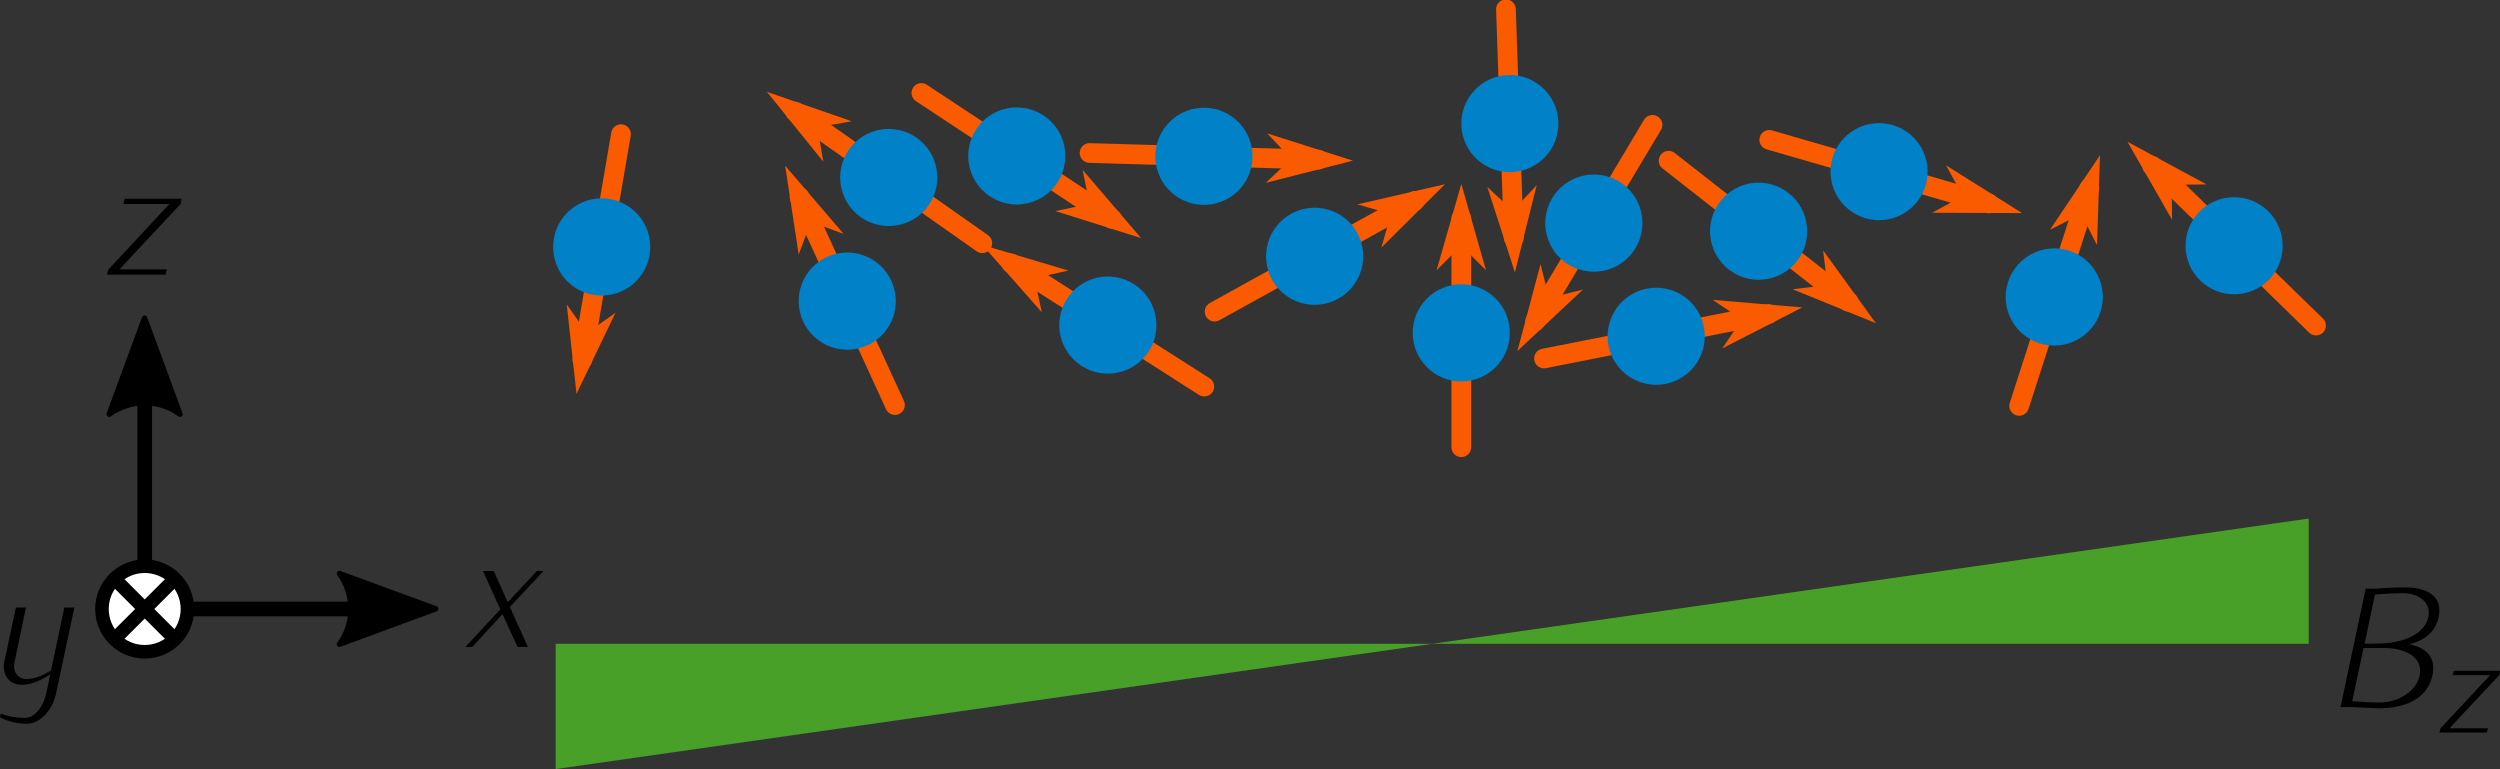 <?xml version="1.0" encoding="UTF-8" standalone="no"?>
<!-- Created with Inkscape (http://www.inkscape.org/) -->

<svg
   xmlns:dc="http://purl.org/dc/elements/1.1/"
   xmlns:cc="http://creativecommons.org/ns#"
   xmlns:rdf="http://www.w3.org/1999/02/22-rdf-syntax-ns#"
   xmlns:svg="http://www.w3.org/2000/svg"
   xmlns="http://www.w3.org/2000/svg"
   xmlns:xlink="http://www.w3.org/1999/xlink"
   xmlns:sodipodi="http://sodipodi.sourceforge.net/DTD/sodipodi-0.dtd"
   xmlns:inkscape="http://www.inkscape.org/namespaces/inkscape"
   id="svg4136"
   version="1.1"
   inkscape:version="0.91 r13725"
   xml:space="preserve"
   width="184.488"
   height="56.751"
   viewBox="0 0 184.488 56.751"
   sodipodi:docname="GM_single_cloud.svg"><rect x="0" y="0" width="184.488" height="56.751" fill="#333333" stroke="none"/><defs
     id="defs4140"><clipPath
       clipPathUnits="userSpaceOnUse"
       id="clipPath4168"><path
         d="m 33.895,65.022 7,0 0,-7.387 -7,0 0,7.387 z"
         id="path4170"
         inkscape:connector-curvature="0" /></clipPath><clipPath
       clipPathUnits="userSpaceOnUse"
       id="clipPath4178"><path
         d="m 34,58 6,0 0,8 -6,0 0,-8 z"
         id="path4180"
         inkscape:connector-curvature="0" /></clipPath><g
       id="g4545"><symbol
         id="glyph0-0"
         overflow="visible"
         style="overflow:visible"><path
           id="path4548"
           d=""
           style="stroke:none"
           inkscape:connector-curvature="0" /></symbol><symbol
         id="glyph0-1"
         overflow="visible"
         style="overflow:visible"><path
           id="path4551"
           d="m 7.203,-2.5 c 0,-1.828 -1.484,-3.328 -3.328,-3.328 -1.828,0 -3.328,1.5 -3.328,3.328 0,1.844 1.5,3.344 3.328,3.344 1.844,0 3.328,-1.5 3.328,-3.344 z m -0.375,0 c 0,0.75 -0.281,1.438 -0.734,1.953 L 4.141,-2.5 6.094,-4.438 c 0.453,0.516 0.734,1.203 0.734,1.938 z m -1,-2.203 -1.953,1.938 -1.938,-1.938 C 2.453,-5.156 3.125,-5.438 3.875,-5.438 c 0.75,0 1.422,0.281 1.953,0.734 z M 3.609,-2.5 1.672,-0.547 C 1.203,-1.062 0.922,-1.75 0.922,-2.5 c 0,-0.734 0.281,-1.422 0.75,-1.938 z m 2.219,2.219 C 5.297,0.172 4.625,0.453 3.875,0.453 c -0.75,0 -1.422,-0.281 -1.938,-0.734 l 1.938,-1.938 z m 0,0"
           style="stroke:none"
           inkscape:connector-curvature="0" /></symbol><symbol
         id="glyph0-2"
         overflow="visible"
         style="overflow:visible"><path
           id="path4554"
           d="m 1.578,2.5 0,-9.984 -0.375,0 0,9.984 z m 0,0"
           style="stroke:none"
           inkscape:connector-curvature="0" /></symbol><symbol
         id="glyph0-3"
         overflow="visible"
         style="overflow:visible"><path
           id="path4557"
           d="m 3.125,-2.453 -1.953,-5.031 -0.391,0 1.938,4.953 L 0.75,2.5 l 0.453,0 z m 0,0"
           style="stroke:none"
           inkscape:connector-curvature="0" /></symbol><symbol
         id="glyph1-0"
         overflow="visible"
         style="overflow:visible"><path
           id="path4560"
           d=""
           style="stroke:none"
           inkscape:connector-curvature="0" /></symbol><symbol
         id="glyph1-1"
         overflow="visible"
         style="overflow:visible"><path
           id="path4563"
           d="m 7.016,-2.297 0,-0.391 -2.953,0 0,-2.938 -0.375,0 0,2.938 -2.938,0 0,0.391 2.938,0 0,2.938 0.375,0 0,-2.938 z m 0,0"
           style="stroke:none"
           inkscape:connector-curvature="0" /></symbol></g><clipPath
       id="clip1"><path
         id="path4566"
         d="m 0,0 14,0 0,9.965 -14,0 z m 0,0"
         inkscape:connector-curvature="0" /></clipPath><g
       id="g4268-3"><symbol
         id="glyph0-0-6"
         overflow="visible"
         style="overflow:visible"><path
           id="path4271"
           d=""
           style="stroke:none"
           inkscape:connector-curvature="0" /></symbol><symbol
         id="glyph0-1-7"
         overflow="visible"
         style="overflow:visible"><path
           id="path4274"
           d="m 2.375,2.297 c -0.734,-1.625 -1,-2.859 -1,-4.641 0,-1.766 0.266,-3.016 1,-4.641 l -0.328,0 c -0.906,1.578 -1.25,2.828 -1.25,4.641 0,1.812 0.344,3.078 1.25,4.641 z m 0,0"
           style="stroke:none"
           inkscape:connector-curvature="0" /></symbol><symbol
         id="glyph0-2-5"
         overflow="visible"
         style="overflow:visible"><path
           id="path4277"
           d="m 4.828,0 0,-0.344 -3.234,0 0,-6.641 -0.594,0 L 1,0 Z m 0,0"
           style="stroke:none"
           inkscape:connector-curvature="0" /></symbol><symbol
         id="glyph0-3-3"
         overflow="visible"
         style="overflow:visible"><path
           id="path4280"
           d="m 2.078,-2.344 c 0,-1.812 -0.344,-3.062 -1.266,-4.641 l -0.312,0 c 0.719,1.625 1,2.875 1,4.641 0,1.781 -0.281,3.016 -1,4.641 l 0.312,0 C 1.734,0.734 2.078,-0.531 2.078,-2.344 Z m 0,0"
           style="stroke:none"
           inkscape:connector-curvature="0" /></symbol><symbol
         id="glyph0-4"
         overflow="visible"
         style="overflow:visible"><path
           id="path4283"
           d="M 6.156,0 3.984,-3.234 c 1.141,-0.156 1.938,-0.75 1.938,-1.891 0,-1.344 -1.141,-1.938 -2.625,-1.938 -0.609,0 -1.219,0.031 -1.828,0.078 l -0.578,0 L 0.891,0 1.5,0 l 0,-3.312 c 0.594,0.078 1.188,0.125 1.797,0.125 L 5.438,0 Z M 5.188,-5.125 c 0,0.953 -0.906,1.609 -1.891,1.609 C 2.688,-3.516 2.094,-3.562 1.5,-3.656 l 0,-2.984 C 2.094,-6.688 2.688,-6.719 3.297,-6.719 4.281,-6.719 5.188,-6.062 5.188,-5.125 Z m 0,0"
           style="stroke:none"
           inkscape:connector-curvature="0" /></symbol></g><clipPath
       id="clip1-5"><path
         id="path4286"
         d="m 0,0 3,0 0,9.336 -3,0 z m 0,0"
         inkscape:connector-curvature="0" /></clipPath><clipPath
       id="clip2"><path
         id="path4289"
         d="m 8,0 6,0 0,9.336 -6,0 z m 0,0"
         inkscape:connector-curvature="0" /></clipPath><clipPath
       id="clip3"><path
         id="path4292"
         d="m 20,0 2,0 0,9.336 -2,0 z m 0,0"
         inkscape:connector-curvature="0" /></clipPath></defs><sodipodi:namedview
     pagecolor="#ffffff"
     bordercolor="#666666"
     borderopacity="1"
     objecttolerance="10"
     gridtolerance="10"
     guidetolerance="10"
     inkscape:pageopacity="0"
     inkscape:pageshadow="2"
     inkscape:window-width="1920"
     inkscape:window-height="1016"
     id="namedview4138"
     showgrid="false"
     inkscape:snap-bbox="true"
     inkscape:snap-bbox-edge-midpoints="true"
     inkscape:bbox-nodes="true"
     inkscape:bbox-paths="true"
     inkscape:snap-object-midpoints="true"
     inkscape:object-nodes="true"
     inkscape:snap-smooth-nodes="true"
     inkscape:object-paths="false"
     inkscape:snap-bbox-midpoints="true"
     inkscape:snap-center="true"
     inkscape:snap-intersection-paths="true"
     inkscape:snap-midpoints="true"
     inkscape:snap-global="false"
     inkscape:zoom="3.9749669"
     inkscape:cx="72.917345"
     inkscape:cy="67.496641"
     inkscape:window-x="0"
     inkscape:window-y="27"
     inkscape:window-maximized="1"
     inkscape:current-layer="g4144"
     fit-margin-top="0"
     fit-margin-left="0"
     fit-margin-right="0"
     fit-margin-bottom="0"><inkscape:grid
       type="xygrid"
       id="grid4399"
       originx="-23.237"
       originy="-11.525" /></sodipodi:namedview><g
     id="g4144"
     inkscape:groupmode="layer"
     inkscape:label="GM_evolution_chain_initial"
     transform="matrix(1.25,0,0,-1.25,-23.237,68.276)"><g
       id="g4146"><g
         id="g4150"
         transform="matrix(1,0,0,-1,0,70.315)"><path
           d="m 27.133,51.648 0,-16.027"
           style="fill:none;stroke:#000000;stroke-width:0.865;stroke-linecap:round;stroke-linejoin:miter;stroke-miterlimit:4;stroke-dasharray:none;stroke-opacity:1"
           id="path4152"
           inkscape:connector-curvature="0" /></g><g
         id="g4154"
         transform="matrix(0,-1,-1,0,0,70.315)"><path
           d="m 40.145,-25.039 -5.668,-2.086 5.668,-2.086 c -0.907,1.231 -0.899,2.918 0,4.172 z"
           style="fill:#000000;fill-opacity:1;fill-rule:evenodd;stroke:#000000;stroke-width:0.324;stroke-linecap:butt;stroke-linejoin:round;stroke-miterlimit:4;stroke-dasharray:none;stroke-opacity:1"
           id="path4156"
           inkscape:connector-curvature="0" /></g><path
         d="m 49.754,16.428 -1.063,2.36 1.985,2.125 -0.391,0 -1.719,-1.844 -0.828,1.844 -0.64,0 1.031,-2.266 -2.063,-2.219 0.407,0 1.781,1.938 0.891,-1.938 0.609,0 z"
         style="fill:#000000;fill-opacity:1;fill-rule:nonzero;stroke:none"
         id="path4158"
         inkscape:connector-curvature="0" /><path
         d="m 21.902,13.691 1.078,5.062 -0.594,0 -0.781,-3.703 c -0.453,-0.297 -0.969,-0.516 -1.469,-0.516 -0.515,0 -0.812,0.469 -0.687,1 l 0.672,3.219 -0.594,0 -0.688,-3.219 c -0.14,-0.734 0.297,-1.343 1.016,-1.343 0.578,0 1.172,0.265 1.703,0.625 l -0.234,-1.125 c -0.172,-0.735 -0.641,-1.453 -1.281,-1.453 -0.5,0 -0.969,0.093 -1.407,0.25 l -0.047,-0.219 c 0.469,-0.235 1,-0.375 1.579,-0.375 0.843,0 1.546,0.875 1.734,1.797 z"
         style="fill:#000000;fill-opacity:1;fill-rule:nonzero;stroke:none"
         id="path4160"
         inkscape:connector-curvature="0" /><path
         d="m 28.358,38.405 0.078,0.313 -2.797,0 3.625,3.875 0.047,0.297 -3.359,0 -0.079,-0.313 2.719,0 -3.609,-3.875 -0.078,-0.297 3.453,0 z"
         style="fill:#000000;fill-opacity:1;fill-rule:nonzero;stroke:none"
         id="path4162"
         inkscape:connector-curvature="0" /></g><g
       transform="matrix(1,0,0,-1,0,70.315)"
       id="g4190"><path
         inkscape:connector-curvature="0"
         id="path4192"
         style="fill:none;stroke:#000000;stroke-width:0.865;stroke-linecap:round;stroke-linejoin:miter;stroke-miterlimit:4;stroke-dasharray:none;stroke-opacity:1"
         d="m 27.133,51.648 16.023,0" /></g><g
       transform="matrix(-1,0,0,1,0,70.315)"
       id="g4194"><path
         inkscape:connector-curvature="0"
         id="path4196"
         style="fill:#000000;fill-opacity:1;fill-rule:evenodd;stroke:#000000;stroke-width:0.324;stroke-linecap:butt;stroke-linejoin:round;stroke-miterlimit:4;stroke-dasharray:none;stroke-opacity:1"
         d="m -38.633,-49.555 -5.672,-2.082 5.672,-2.086 c -0.906,1.231 -0.902,2.914 0,4.168 z" /></g><g
       id="g4326"
       transform="matrix(1.248,0,0,1.248,-23.728,-9.215)"><g
         id="g4629"
         transform="matrix(1.69,0,0,1.69,-61.403,-51.41)" /><g
         id="g4656"
         transform="translate(0,-4.8)"><g
           id="g4867"
           transform="matrix(1.129,0,0,1.129,-13.578,-18.426)"><g
             id="g4428"
             transform="matrix(0.472,0,0,0.472,101.781,12.464)"><g
               transform="translate(-56.201,13.967)"
               id="g4786"><path
                 inkscape:connector-curvature="0"
                 id="path4200"
                 style="fill:none;stroke:#fa5a00;stroke-width:1.75;stroke-linecap:round;stroke-linejoin:miter;stroke-miterlimit:4;stroke-dasharray:none;stroke-opacity:1"
                 d="m 59.395,59.499 0,20.304" /><path
                 inkscape:connector-curvature="0"
                 id="path4204"
                 style="fill:#fa5a00;fill-opacity:1;fill-rule:evenodd;stroke:#fa5a00;stroke-width:0.438;stroke-linecap:butt;stroke-linejoin:miter;stroke-miterlimit:4;stroke-dasharray:none;stroke-opacity:1"
                 d="m 59.395,77.706 1.75,-1.75 -1.75,6.125 -1.754,-6.125 1.754,1.75 z" /><path
                 d="m 63.703,69.651 c 0,-2.379 -1.93,-4.313 -4.308,-4.313 -2.383,0 -4.313,1.934 -4.313,4.313 0,2.383 1.93,4.312 4.313,4.312 2.378,0 4.308,-1.929 4.308,-4.312 z"
                 style="fill:#0081c8;fill-opacity:1;fill-rule:nonzero;stroke:none"
                 id="path4254"
                 inkscape:connector-curvature="0" /></g></g><use
             transform="matrix(0.575,0.818,-0.818,0.575,62.388,-55.908)"
             height="100%"
             width="100%"
             y="0"
             x="0"
             xlink:href="#g4428"
             id="use4839" /><use
             transform="matrix(-0.859,0.513,-0.513,-0.859,224.207,48.153)"
             height="100%"
             width="100%"
             y="0"
             x="0"
             xlink:href="#g4428"
             id="use4841" /><use
             transform="matrix(0.698,0.716,-0.716,0.698,100.757,-54.621)"
             height="100%"
             width="100%"
             y="0"
             x="0"
             xlink:href="#g4428"
             id="use4843" /><use
             transform="matrix(-0.029,-1,1,-0.029,43.569,164.123)"
             height="100%"
             width="100%"
             y="0"
             x="0"
             xlink:href="#g4428"
             id="use4845" /><use
             transform="matrix(0.952,-0.307,0.307,0.952,13.86,35.705)"
             height="100%"
             width="100%"
             y="0"
             x="0"
             xlink:href="#g4428"
             id="use4847" /><use
             transform="matrix(-0.278,-0.96,0.96,-0.278,99.652,172.28)"
             height="100%"
             width="100%"
             y="0"
             x="0"
             xlink:href="#g4428"
             id="use4849" /><use
             transform="matrix(0.484,-0.875,0.875,0.484,1.712,120.382)"
             height="100%"
             width="100%"
             y="0"
             x="0"
             xlink:href="#g4428"
             id="use4851" /><use
             transform="matrix(0.194,-0.981,0.981,0.194,40.471,143.039)"
             height="100%"
             width="100%"
             y="0"
             x="0"
             xlink:href="#g4428"
             id="use4853" /><use
             transform="matrix(-0.617,-0.787,0.787,-0.617,138.604,169.519)"
             height="100%"
             width="100%"
             y="0"
             x="0"
             xlink:href="#g4428"
             id="use4855" /><use
             transform="matrix(-0.999,-0.034,0.034,-0.999,206.742,116.092)"
             height="100%"
             width="100%"
             y="0"
             x="0"
             xlink:href="#g4428"
             id="use4857" /><use
             transform="matrix(0.538,0.843,-0.843,0.538,76.689,-62.753)"
             height="100%"
             width="100%"
             y="0"
             x="0"
             xlink:href="#g4428"
             id="use4859" /><use
             transform="matrix(-0.551,-0.834,0.834,-0.551,98.264,174.1)"
             height="100%"
             width="100%"
             y="0"
             x="0"
             xlink:href="#g4428"
             id="use4861" /><use
             transform="matrix(0.909,0.417,-0.417,0.909,5.327,-37.015)"
             height="100%"
             width="100%"
             y="0"
             x="0"
             xlink:href="#g4428"
             id="use4863" /><use
             transform="matrix(-0.986,0.169,-0.169,-0.986,177.889,89.281)"
             height="100%"
             width="100%"
             y="0"
             x="0"
             xlink:href="#g4428"
             id="use4865" /></g></g></g><g
       transform="matrix(1,0,0,-1,0,70.315)"
       id="g4268"><path
         inkscape:connector-curvature="0"
         id="path4270"
         style="fill:#ffffff;fill-opacity:1;fill-rule:nonzero;stroke:#000000;stroke-width:0.8;stroke-linecap:round;stroke-linejoin:miter;stroke-miterlimit:4;stroke-dasharray:none;stroke-opacity:1"
         d="m 29.656,51.648 c 0,1.391 -1.129,2.524 -2.523,2.524 -1.395,0 -2.524,-1.133 -2.524,-2.524 0,-1.394 1.129,-2.527 2.524,-2.527 1.394,0 2.523,1.133 2.523,2.527 z" /></g><g
       id="g4373"
       transform="translate(-0.11,-8.472)"><g
         id="g4379"
         transform="translate(0.176,8.271)"><path
           style="fill:none;fill-rule:evenodd;stroke:#000000;stroke-width:0.8px;stroke-linecap:butt;stroke-linejoin:miter;stroke-opacity:1"
           d="M 28.817,20.62 25.316,17.119"
           id="path4367"
           inkscape:connector-curvature="0" /><path
           inkscape:connector-curvature="0"
           id="path4377"
           d="m 25.316,20.62 3.501,-3.501"
           style="fill:none;fill-rule:evenodd;stroke:#000000;stroke-width:0.8px;stroke-linecap:butt;stroke-linejoin:miter;stroke-opacity:1" /></g></g><g
       id="g4510"
       transform="translate(0,-2.517)"><g
         transform="translate(0,1.6)"
         id="g4391"><path
           inkscape:connector-curvature="0"
           id="path4276"
           style="fill:#000000;fill-opacity:1;fill-rule:nonzero;stroke:none"
           d="m 162.188,15.659 c 0.234,1.078 -0.36,1.64 -1.36,1.843 0.875,0.219 1.547,0.719 1.734,1.625 0.25,1.219 -0.671,1.735 -2.031,1.735 -0.562,0 -1.125,-0.031 -1.703,-0.078 l -0.578,0 -1.484,-6.985 0.578,0 1.672,-0.078 c 1.546,0 2.875,0.547 3.172,1.938 z m -0.235,3.468 c -0.234,-1.125 -1.672,-1.578 -2.969,-1.578 l -0.796,-0.015 0.609,2.906 c 0.562,0.047 1.109,0.078 1.672,0.078 0.906,0 1.656,-0.547 1.484,-1.391 z m -0.515,-3.468 c -0.204,-0.969 -1.313,-1.594 -2.344,-1.594 -0.547,0 -1.094,0.031 -1.641,0.078 l 0.672,3.141 1.219,0 c 1.218,0 2.328,-0.547 2.094,-1.625 z" /><path
           inkscape:connector-curvature="0"
           id="path4278"
           style="fill:#000000;fill-opacity:1;fill-rule:nonzero;stroke:none"
           d="m 165.406,12.292 0.067,0.253 -2.274,0 2.946,3.149 0.035,0.242 -2.727,0 -0.062,-0.254 2.207,0 -2.934,-3.148 -0.062,-0.242 2.804,0 z" /></g><g
         transform="matrix(1,0,0,0.725,0,10.768)"
         id="g4387"><path
           d="m 103.141,11.534 51.746,0 0,10.199 z"
           style="fill:#49a028;fill-opacity:1;fill-rule:evenodd;stroke:none"
           id="path4383"
           inkscape:connector-curvature="0"
           sodipodi:nodetypes="cccc" /><path
           sodipodi:nodetypes="cccc"
           inkscape:connector-curvature="0"
           id="path4385"
           style="fill:#49a028;fill-opacity:1;fill-rule:evenodd;stroke:none"
           d="m 103.141,11.534 -51.746,0 0,-10.199 z"
           inkscape:transform-center-x="32.34125"
           inkscape:transform-center-y="6.3743751" /></g></g></g></svg>